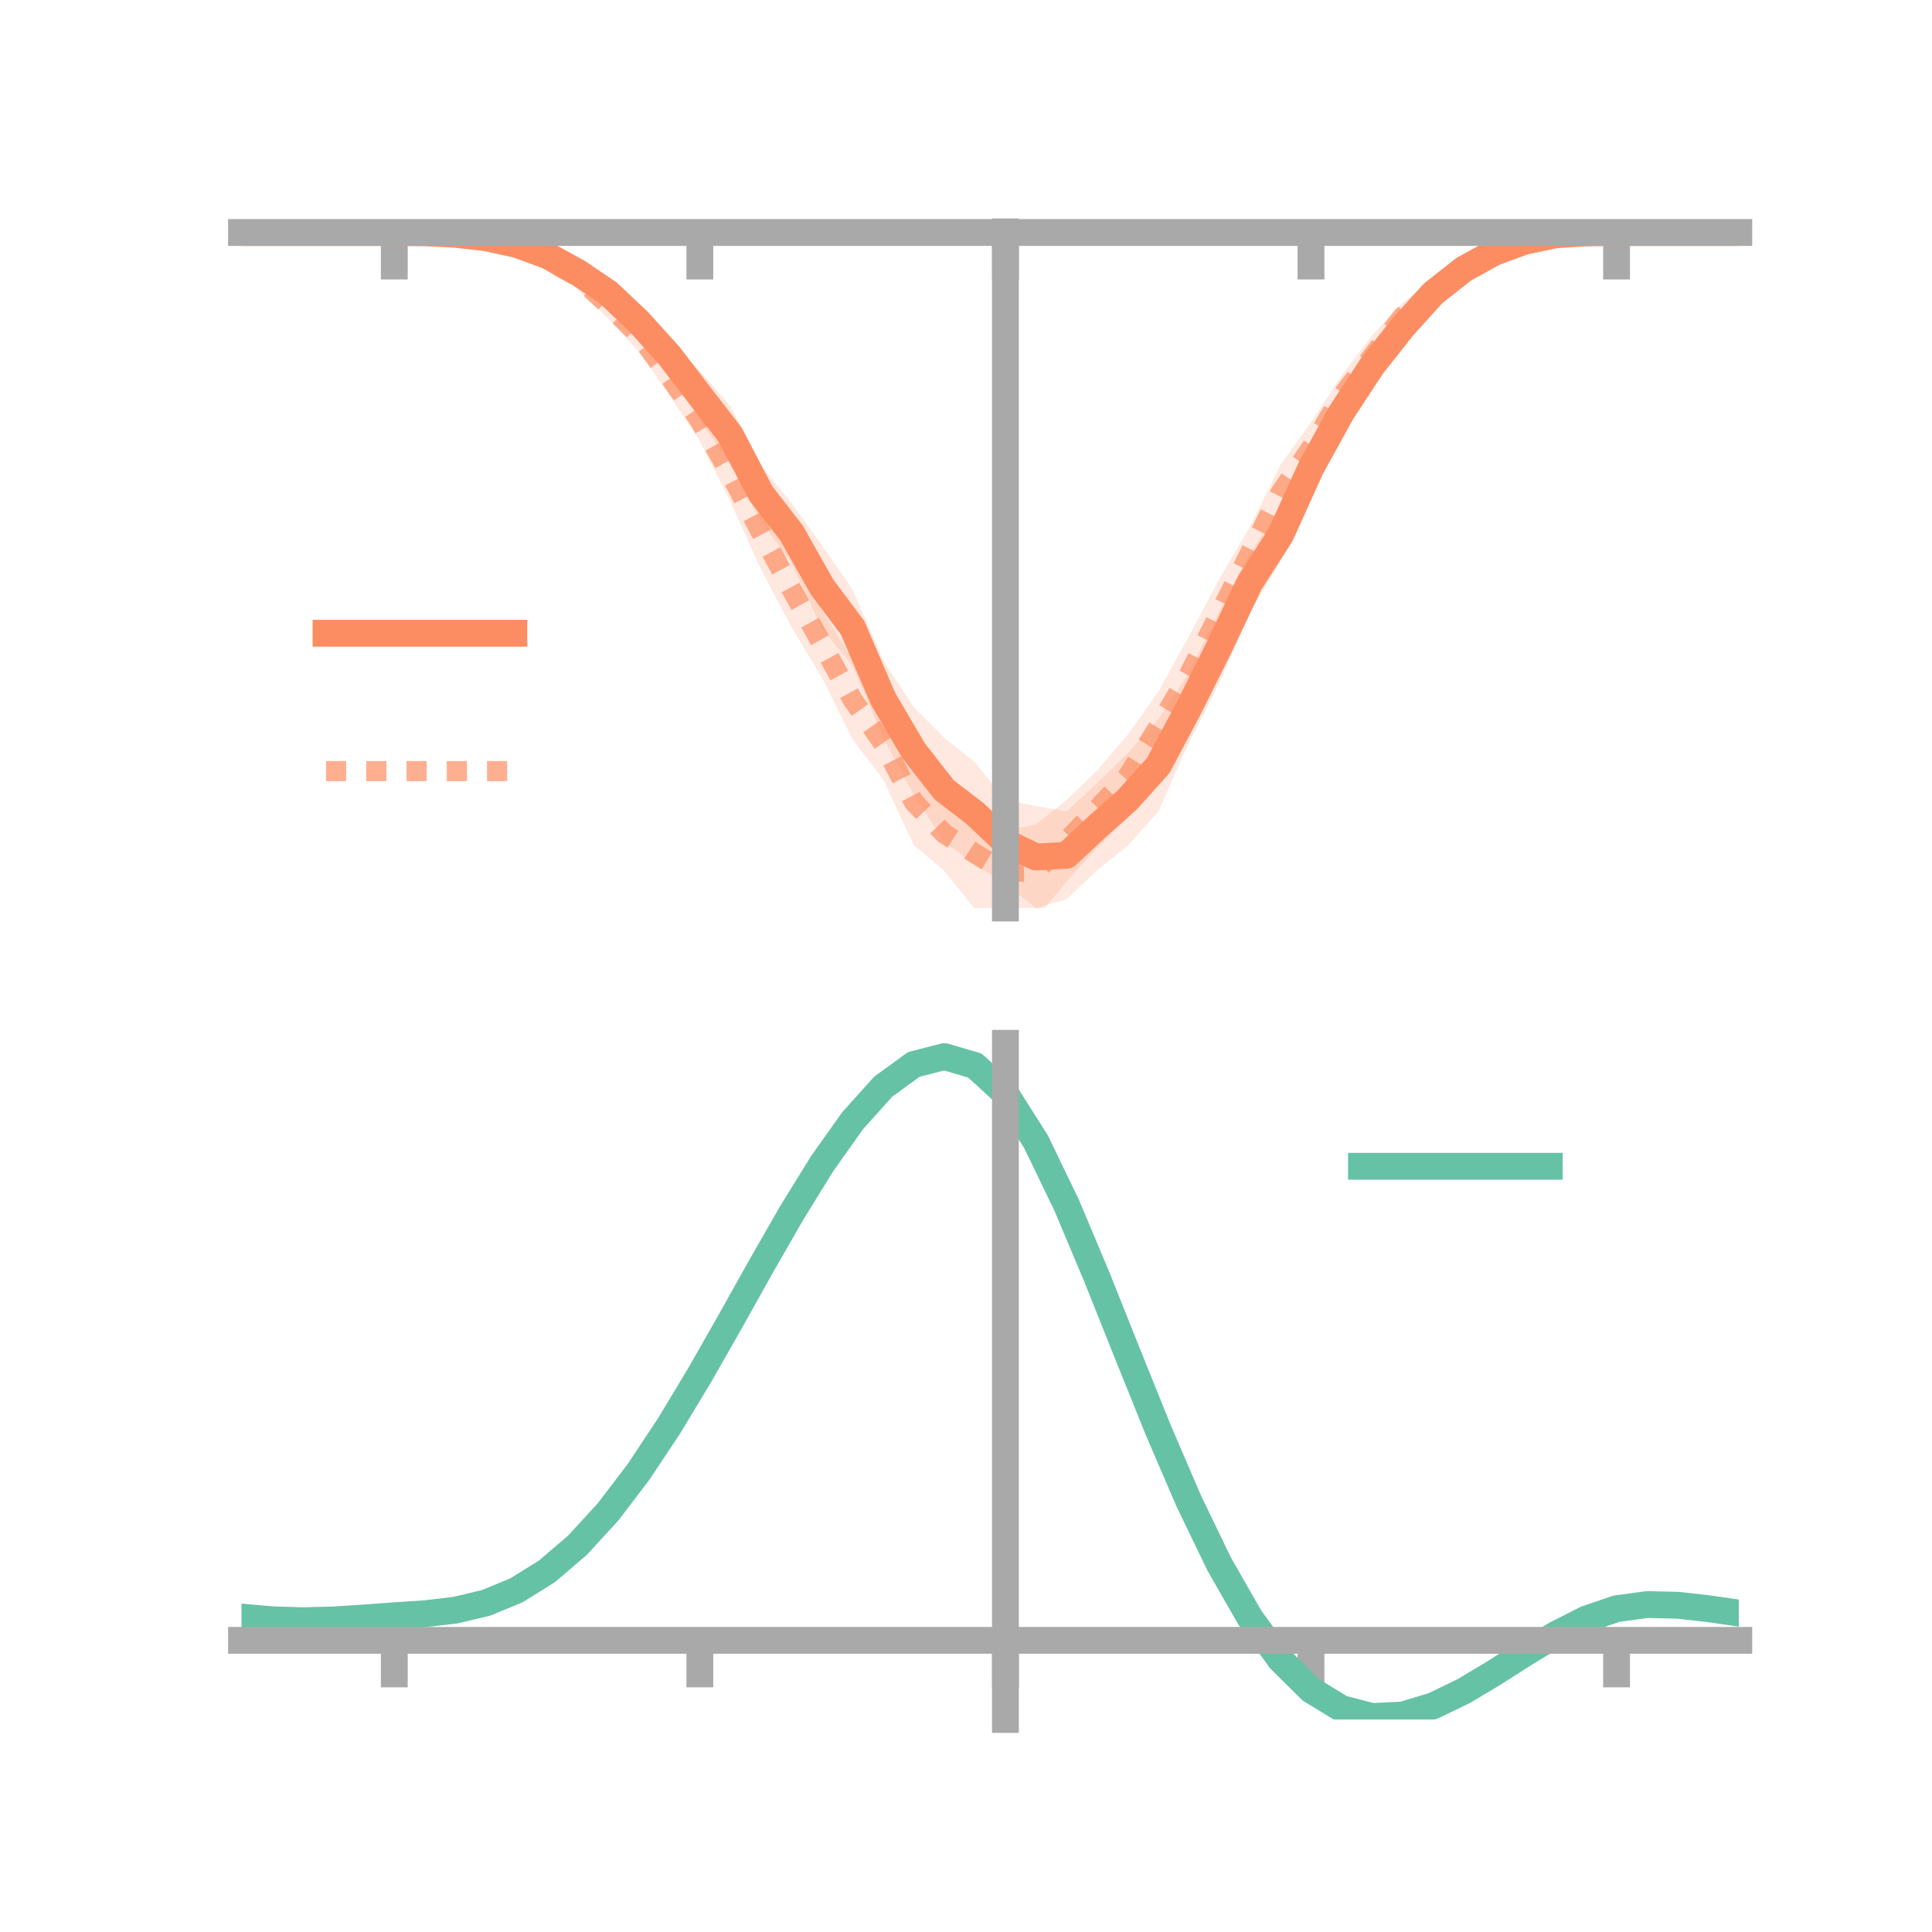 <?xml version="1.0" encoding="utf-8" standalone="no"?>
<!DOCTYPE svg PUBLIC "-//W3C//DTD SVG 1.1//EN"
  "http://www.w3.org/Graphics/SVG/1.1/DTD/svg11.dtd">
<!-- Created with matplotlib (https://matplotlib.org/) -->
<svg height="144pt" version="1.1" viewBox="0 0 144 144" width="144pt" xmlns="http://www.w3.org/2000/svg" xmlns:xlink="http://www.w3.org/1999/xlink">
 <defs>
  <style type="text/css">*{stroke-linecap:butt;stroke-linejoin:round;}</style>
 </defs>
 <g id="figure_1">
  <g id="patch_1">
   <path d="M 0 144 
L 144 144 
L 144 0 
L 0 0 
z
" style="fill:none;"/>
  </g>
  <g id="axes_1">
   <g id="patch_2">
    <path d="M 18 67.68 
L 129.6 67.68 
L 129.6 17.28 
L 18 17.28 
z
" style="fill:none;"/>
   </g>
   <g id="PolyCollection_1">
    <path clip-path="url(#p2bc25919d1)" d="M 18 17.327 
L 18 17.327 
L 20.278 17.327 
L 22.555 17.327 
L 24.833 17.327 
L 27.11 17.327 
L 29.388 17.327 
L 31.665 17.28 
L 33.943 17.313 
L 36.22 17.441 
L 38.498 17.821 
L 40.776 18.419 
L 43.053 19.551 
L 45.331 20.912 
L 47.608 22.736 
L 49.886 25.402 
L 52.163 27.634 
L 54.441 30.256 
L 56.718 34.703 
L 58.996 37.494 
L 61.273 40.653 
L 63.551 43.963 
L 65.829 49.223 
L 68.106 52.711 
L 70.384 55.006 
L 72.661 56.825 
L 74.939 59.643 
L 77.216 60.071 
L 79.494 60.477 
L 81.771 58.375 
L 84.049 56.144 
L 86.327 53.617 
L 88.604 50.162 
L 90.882 45.517 
L 93.159 41.234 
L 95.437 37.935 
L 97.714 32.922 
L 99.992 29.303 
L 102.269 25.934 
L 104.547 23.117 
L 106.824 21.004 
L 109.102 19.434 
L 111.38 18.351 
L 113.657 17.687 
L 115.935 17.355 
L 118.212 17.281 
L 120.49 17.327 
L 122.767 17.327 
L 125.045 17.327 
L 127.322 17.327 
L 129.6 17.327 
L 129.6 17.327 
L 129.6 17.327 
L 127.322 17.327 
L 125.045 17.327 
L 122.767 17.327 
L 120.49 17.329 
L 118.212 17.435 
L 115.935 17.648 
L 113.657 18.265 
L 111.38 19.263 
L 109.102 20.692 
L 106.824 22.71 
L 104.547 25.633 
L 102.269 28.581 
L 99.992 32.154 
L 97.714 36.8 
L 95.437 41.84 
L 93.159 45.61 
L 90.882 50.899 
L 88.604 55.401 
L 86.327 60.497 
L 84.049 63.041 
L 81.771 64.867 
L 79.494 67.02 
L 77.216 67.68 
L 74.939 65.899 
L 72.661 64.421 
L 70.384 62.755 
L 68.106 59.236 
L 65.829 54.974 
L 63.551 49.63 
L 61.273 46.858 
L 58.996 41.958 
L 56.718 38.869 
L 54.441 34.6 
L 52.163 31.332 
L 49.886 27.608 
L 47.608 25.226 
L 45.331 22.75 
L 43.053 21.027 
L 40.776 19.663 
L 38.498 18.603 
L 36.22 17.996 
L 33.943 17.61 
L 31.665 17.418 
L 29.388 17.327 
L 27.11 17.327 
L 24.833 17.327 
L 22.555 17.327 
L 20.278 17.327 
L 18 17.327 
z
" style="fill:#fc8d62;fill-opacity:0.2;"/>
   </g>
   <g id="PolyCollection_2">
    <path clip-path="url(#p2bc25919d1)" d="M 18 17.327 
L 18 17.327 
L 20.278 17.327 
L 22.555 17.327 
L 24.833 17.327 
L 27.11 17.327 
L 29.388 17.327 
L 31.665 17.281 
L 33.943 17.285 
L 36.22 17.419 
L 38.498 17.806 
L 40.776 18.759 
L 43.053 19.7 
L 45.331 21.698 
L 47.608 23.695 
L 49.886 26.633 
L 52.163 29.81 
L 54.441 33.26 
L 56.718 36.924 
L 58.996 41.09 
L 61.273 45.495 
L 63.551 49.185 
L 65.829 52.718 
L 68.106 56.547 
L 70.384 59.352 
L 72.661 59.492 
L 74.939 61.923 
L 77.216 61.449 
L 79.494 59.623 
L 81.771 57.432 
L 84.049 54.765 
L 86.327 51.578 
L 88.604 47.45 
L 90.882 43.142 
L 93.159 39.271 
L 95.437 34.65 
L 97.714 31.481 
L 99.992 27.99 
L 102.269 24.993 
L 104.547 22.575 
L 106.824 20.784 
L 109.102 19.206 
L 111.38 18.211 
L 113.657 17.653 
L 115.935 17.354 
L 118.212 17.3 
L 120.49 17.327 
L 122.767 17.327 
L 125.045 17.327 
L 127.322 17.327 
L 129.6 17.327 
L 129.6 17.327 
L 129.6 17.327 
L 127.322 17.327 
L 125.045 17.327 
L 122.767 17.327 
L 120.49 17.328 
L 118.212 17.428 
L 115.935 17.666 
L 113.657 18.245 
L 111.38 19.134 
L 109.102 20.421 
L 106.824 22.685 
L 104.547 24.575 
L 102.269 28.16 
L 99.992 31.078 
L 97.714 35.299 
L 95.437 38.841 
L 93.159 43.188 
L 90.882 48.38 
L 88.604 53.161 
L 86.327 56.815 
L 84.049 60.976 
L 81.771 63.173 
L 79.494 65.717 
L 77.216 68.439 
L 74.939 68.062 
L 72.661 67.735 
L 70.384 64.913 
L 68.106 62.996 
L 65.829 58.096 
L 63.551 55.122 
L 61.273 50.532 
L 58.996 46.74 
L 56.718 42.439 
L 54.441 37.395 
L 52.163 32.884 
L 49.886 29.451 
L 47.608 26.195 
L 45.331 23.746 
L 43.053 21.568 
L 40.776 19.917 
L 38.498 18.913 
L 36.22 17.963 
L 33.943 17.574 
L 31.665 17.389 
L 29.388 17.327 
L 27.11 17.327 
L 24.833 17.327 
L 22.555 17.327 
L 20.278 17.327 
L 18 17.327 
z
" style="fill:#fc8d62;fill-opacity:0.2;"/>
   </g>
   <g id="matplotlib.axis_1">
    <g id="xtick_1">
     <g id="line2d_1">
      <defs>
       <path d="M 0 0 
L 0 3.5 
" id="m64ff6d02ef" style="stroke:#a9a9a9;stroke-width:2;"/>
      </defs>
      <g>
       <use style="fill:#a9a9a9;stroke:#a9a9a9;stroke-width:2;" x="29.388" xlink:href="#m64ff6d02ef" y="17.327"/>
      </g>
     </g>
    </g>
    <g id="xtick_2">
     <g id="line2d_2">
      <g>
       <use style="fill:#a9a9a9;stroke:#a9a9a9;stroke-width:2;" x="52.163" xlink:href="#m64ff6d02ef" y="17.327"/>
      </g>
     </g>
    </g>
    <g id="xtick_3">
     <g id="line2d_3">
      <g>
       <use style="fill:#a9a9a9;stroke:#a9a9a9;stroke-width:2;" x="74.939" xlink:href="#m64ff6d02ef" y="17.327"/>
      </g>
     </g>
    </g>
    <g id="xtick_4">
     <g id="line2d_4">
      <g>
       <use style="fill:#a9a9a9;stroke:#a9a9a9;stroke-width:2;" x="97.714" xlink:href="#m64ff6d02ef" y="17.327"/>
      </g>
     </g>
    </g>
    <g id="xtick_5">
     <g id="line2d_5">
      <g>
       <use style="fill:#a9a9a9;stroke:#a9a9a9;stroke-width:2;" x="120.49" xlink:href="#m64ff6d02ef" y="17.327"/>
      </g>
     </g>
    </g>
   </g>
   <g id="matplotlib.axis_2"/>
   <g id="line2d_6">
    <path clip-path="url(#p2bc25919d1)" d="M 18 17.327 
L 20.278 17.327 
L 22.555 17.327 
L 24.833 17.327 
L 27.11 17.327 
L 29.388 17.327 
L 31.665 17.349 
L 33.943 17.462 
L 36.22 17.719 
L 38.498 18.212 
L 40.776 19.041 
L 43.053 20.289 
L 45.331 21.831 
L 47.608 23.981 
L 49.886 26.505 
L 52.163 29.483 
L 54.441 32.428 
L 56.718 36.786 
L 58.996 39.726 
L 61.273 43.755 
L 63.551 46.797 
L 65.829 52.098 
L 68.106 55.973 
L 70.384 58.88 
L 72.661 60.623 
L 74.939 62.771 
L 77.216 63.876 
L 79.494 63.748 
L 81.771 61.621 
L 84.049 59.592 
L 86.327 57.057 
L 88.604 52.782 
L 90.882 48.208 
L 93.159 43.422 
L 95.437 39.887 
L 97.714 34.861 
L 99.992 30.729 
L 102.269 27.258 
L 104.547 24.375 
L 106.824 21.857 
L 109.102 20.063 
L 111.38 18.807 
L 113.657 17.976 
L 115.935 17.501 
L 118.212 17.358 
L 120.49 17.328 
L 122.767 17.327 
L 125.045 17.327 
L 127.322 17.327 
L 129.6 17.327 
" style="fill:none;stroke:#fc8d62;stroke-linecap:square;stroke-width:2;"/>
   </g>
   <g id="line2d_7">
    <path clip-path="url(#p2bc25919d1)" d="M 18 17.327 
L 20.278 17.327 
L 22.555 17.327 
L 24.833 17.327 
L 27.11 17.327 
L 29.388 17.327 
L 31.665 17.335 
L 33.943 17.43 
L 36.22 17.691 
L 38.498 18.36 
L 40.776 19.338 
L 43.053 20.634 
L 45.331 22.722 
L 47.608 24.945 
L 49.886 28.042 
L 52.163 31.347 
L 54.441 35.327 
L 56.718 39.682 
L 58.996 43.915 
L 61.273 48.013 
L 63.551 52.154 
L 65.829 55.407 
L 68.106 59.771 
L 70.384 62.133 
L 72.661 63.613 
L 74.939 64.993 
L 77.216 64.944 
L 79.494 62.67 
L 81.771 60.303 
L 84.049 57.87 
L 86.327 54.197 
L 88.604 50.305 
L 90.882 45.761 
L 93.159 41.23 
L 95.437 36.745 
L 97.714 33.39 
L 99.992 29.534 
L 102.269 26.577 
L 104.547 23.575 
L 106.824 21.734 
L 109.102 19.813 
L 111.38 18.672 
L 113.657 17.949 
L 115.935 17.51 
L 118.212 17.364 
L 120.49 17.328 
L 122.767 17.327 
L 125.045 17.327 
L 127.322 17.327 
L 129.6 17.327 
" style="fill:none;stroke:#fc8d62;stroke-dasharray:1.5,1.5;stroke-dashoffset:0;stroke-opacity:0.7;stroke-width:1.5;"/>
   </g>
   <g id="patch_3">
    <path d="M 74.939 67.68 
L 74.939 17.28 
" style="fill:none;stroke:#a9a9a9;stroke-linecap:square;stroke-linejoin:miter;stroke-width:2;"/>
   </g>
   <g id="patch_4">
    <path d="M 129.6 67.68 
L 129.6 17.28 
" style="fill:none;"/>
   </g>
   <g id="patch_5">
    <path d="M 18 17.327 
L 129.6 17.327 
" style="fill:none;stroke:#a9a9a9;stroke-linecap:square;stroke-linejoin:miter;stroke-width:2;"/>
   </g>
   <g id="patch_6">
    <path d="M 18 17.28 
L 129.6 17.28 
" style="fill:none;"/>
   </g>
   <g id="legend_1">
    <g id="line2d_8">
     <path d="M 24.3 47.2 
L 38.3 47.2 
" style="fill:none;stroke:#fc8d62;stroke-linecap:square;stroke-width:2;"/>
    </g>
    <g id="line2d_9"/>
    <g id="text_1">
     <!--   -->
     <g transform="translate(43.9 49.65)scale(0.07 -0.07)">
      <defs>
       <path id="DejaVuSans-32"/>
      </defs>
      <use xlink:href="#DejaVuSans-32"/>
     </g>
    </g>
    <g id="line2d_10">
     <path d="M 24.3 57.474 
L 38.3 57.474 
" style="fill:none;stroke:#fc8d62;stroke-dasharray:1.5,1.5;stroke-dashoffset:0;stroke-opacity:0.7;stroke-width:1.5;"/>
    </g>
    <g id="line2d_11"/>
    <g id="text_2">
     <!--   -->
     <g transform="translate(43.9 59.924)scale(0.07 -0.07)">
      <use xlink:href="#DejaVuSans-32"/>
     </g>
    </g>
   </g>
  </g>
  <g id="axes_2">
   <g id="patch_7">
    <path d="M 18 128.16 
L 129.6 128.16 
L 129.6 77.76 
L 18 77.76 
z
" style="fill:none;"/>
   </g>
   <g id="PolyCollection_3">
    <path clip-path="url(#p96a376db9f)" d="M 18 120.568 
L 18 120.486 
L 20.278 120.697 
L 22.555 120.768 
L 24.833 120.705 
L 27.11 120.55 
L 29.388 120.373 
L 31.665 120.219 
L 33.943 119.948 
L 36.22 119.401 
L 38.498 118.45 
L 40.776 117.004 
L 43.053 115.014 
L 45.331 112.47 
L 47.608 109.405 
L 49.886 105.885 
L 52.163 102.012 
L 54.441 97.913 
L 56.718 93.745 
L 58.996 89.68 
L 61.273 85.909 
L 63.551 82.63 
L 65.829 80.046 
L 68.106 78.358 
L 70.384 77.76 
L 72.661 78.439 
L 74.939 80.562 
L 77.216 84.208 
L 79.494 88.999 
L 81.771 94.498 
L 84.049 100.298 
L 86.327 106.042 
L 88.604 111.43 
L 90.882 116.228 
L 93.159 120.267 
L 95.437 123.445 
L 97.714 125.722 
L 99.992 127.122 
L 102.269 127.716 
L 104.547 127.611 
L 106.824 126.942 
L 109.102 125.859 
L 111.38 124.523 
L 113.657 123.095 
L 115.935 121.734 
L 118.212 120.592 
L 120.49 119.82 
L 122.767 119.515 
L 125.045 119.571 
L 127.322 119.835 
L 129.6 120.175 
L 129.6 120.283 
L 129.6 120.283 
L 127.322 119.967 
L 125.045 119.721 
L 122.767 119.676 
L 120.49 119.985 
L 118.212 120.769 
L 115.935 121.942 
L 113.657 123.353 
L 111.38 124.836 
L 109.102 126.224 
L 106.824 127.347 
L 104.547 128.042 
L 102.269 128.16 
L 99.992 127.576 
L 97.714 126.196 
L 95.437 123.966 
L 93.159 120.877 
L 90.882 116.966 
L 88.604 112.328 
L 86.327 107.12 
L 84.049 101.564 
L 81.771 95.949 
L 79.494 90.621 
L 77.216 85.977 
L 74.939 82.444 
L 72.661 80.392 
L 70.384 79.74 
L 68.106 80.318 
L 65.829 81.945 
L 63.551 84.427 
L 61.273 87.568 
L 58.996 91.175 
L 56.718 95.055 
L 54.441 99.028 
L 52.163 102.93 
L 49.886 106.615 
L 47.608 109.963 
L 45.331 112.882 
L 43.053 115.309 
L 40.776 117.218 
L 38.498 118.615 
L 36.22 119.542 
L 33.943 120.078 
L 31.665 120.339 
L 29.388 120.482 
L 27.11 120.642 
L 24.833 120.779 
L 22.555 120.828 
L 20.278 120.759 
L 18 120.568 
z
" style="fill:#66c2a5;fill-opacity:0.2;"/>
   </g>
   <g id="matplotlib.axis_3">
    <g id="xtick_6">
     <g id="line2d_12">
      <g>
       <use style="fill:#a9a9a9;stroke:#a9a9a9;stroke-width:2;" x="29.388" xlink:href="#m64ff6d02ef" y="122.262"/>
      </g>
     </g>
    </g>
    <g id="xtick_7">
     <g id="line2d_13">
      <g>
       <use style="fill:#a9a9a9;stroke:#a9a9a9;stroke-width:2;" x="52.163" xlink:href="#m64ff6d02ef" y="122.262"/>
      </g>
     </g>
    </g>
    <g id="xtick_8">
     <g id="line2d_14">
      <g>
       <use style="fill:#a9a9a9;stroke:#a9a9a9;stroke-width:2;" x="74.939" xlink:href="#m64ff6d02ef" y="122.262"/>
      </g>
     </g>
    </g>
    <g id="xtick_9">
     <g id="line2d_15">
      <g>
       <use style="fill:#a9a9a9;stroke:#a9a9a9;stroke-width:2;" x="97.714" xlink:href="#m64ff6d02ef" y="122.262"/>
      </g>
     </g>
    </g>
    <g id="xtick_10">
     <g id="line2d_16">
      <g>
       <use style="fill:#a9a9a9;stroke:#a9a9a9;stroke-width:2;" x="120.49" xlink:href="#m64ff6d02ef" y="122.262"/>
      </g>
     </g>
    </g>
   </g>
   <g id="matplotlib.axis_4"/>
   <g id="line2d_17">
    <path clip-path="url(#p96a376db9f)" d="M 18 120.527 
L 20.278 120.728 
L 22.555 120.798 
L 24.833 120.742 
L 27.11 120.596 
L 29.388 120.428 
L 31.665 120.279 
L 33.943 120.013 
L 36.22 119.471 
L 38.498 118.532 
L 40.776 117.111 
L 43.053 115.161 
L 45.331 112.676 
L 47.608 109.684 
L 49.886 106.25 
L 52.163 102.471 
L 54.441 98.471 
L 56.718 94.4 
L 58.996 90.427 
L 61.273 86.739 
L 63.551 83.528 
L 65.829 80.995 
L 68.106 79.338 
L 70.384 78.75 
L 72.661 79.416 
L 74.939 81.503 
L 77.216 85.093 
L 79.494 89.81 
L 81.771 95.224 
L 84.049 100.931 
L 86.327 106.581 
L 88.604 111.879 
L 90.882 116.597 
L 93.159 120.572 
L 95.437 123.705 
L 97.714 125.959 
L 99.992 127.349 
L 102.269 127.938 
L 104.547 127.826 
L 106.824 127.144 
L 109.102 126.042 
L 111.38 124.68 
L 113.657 123.224 
L 115.935 121.838 
L 118.212 120.681 
L 120.49 119.902 
L 122.767 119.595 
L 125.045 119.646 
L 127.322 119.901 
L 129.6 120.229 
" style="fill:none;stroke:#66c2a5;stroke-linecap:square;stroke-width:2;"/>
   </g>
   <g id="patch_8">
    <path d="M 74.939 128.16 
L 74.939 77.76 
" style="fill:none;stroke:#a9a9a9;stroke-linecap:square;stroke-linejoin:miter;stroke-width:2;"/>
   </g>
   <g id="patch_9">
    <path d="M 129.6 128.16 
L 129.6 77.76 
" style="fill:none;"/>
   </g>
   <g id="patch_10">
    <path d="M 18 122.262 
L 129.6 122.262 
" style="fill:none;stroke:#a9a9a9;stroke-linecap:square;stroke-linejoin:miter;stroke-width:2;"/>
   </g>
   <g id="patch_11">
    <path d="M 18 77.76 
L 129.6 77.76 
" style="fill:none;"/>
   </g>
   <g id="legend_2">
    <g id="line2d_18">
     <path d="M 101.475 86.929 
L 115.475 86.929 
" style="fill:none;stroke:#66c2a5;stroke-linecap:square;stroke-width:2;"/>
    </g>
    <g id="line2d_19"/>
    <g id="text_3">
     <!--   -->
     <g transform="translate(121.075 89.379)scale(0.07 -0.07)">
      <use xlink:href="#DejaVuSans-32"/>
     </g>
    </g>
   </g>
  </g>
 </g>
 <defs>
  <clipPath id="p2bc25919d1">
   <rect height="50.4" width="111.6" x="18" y="17.28"/>
  </clipPath>
  <clipPath id="p96a376db9f">
   <rect height="50.4" width="111.6" x="18" y="77.76"/>
  </clipPath>
 </defs>
</svg>

